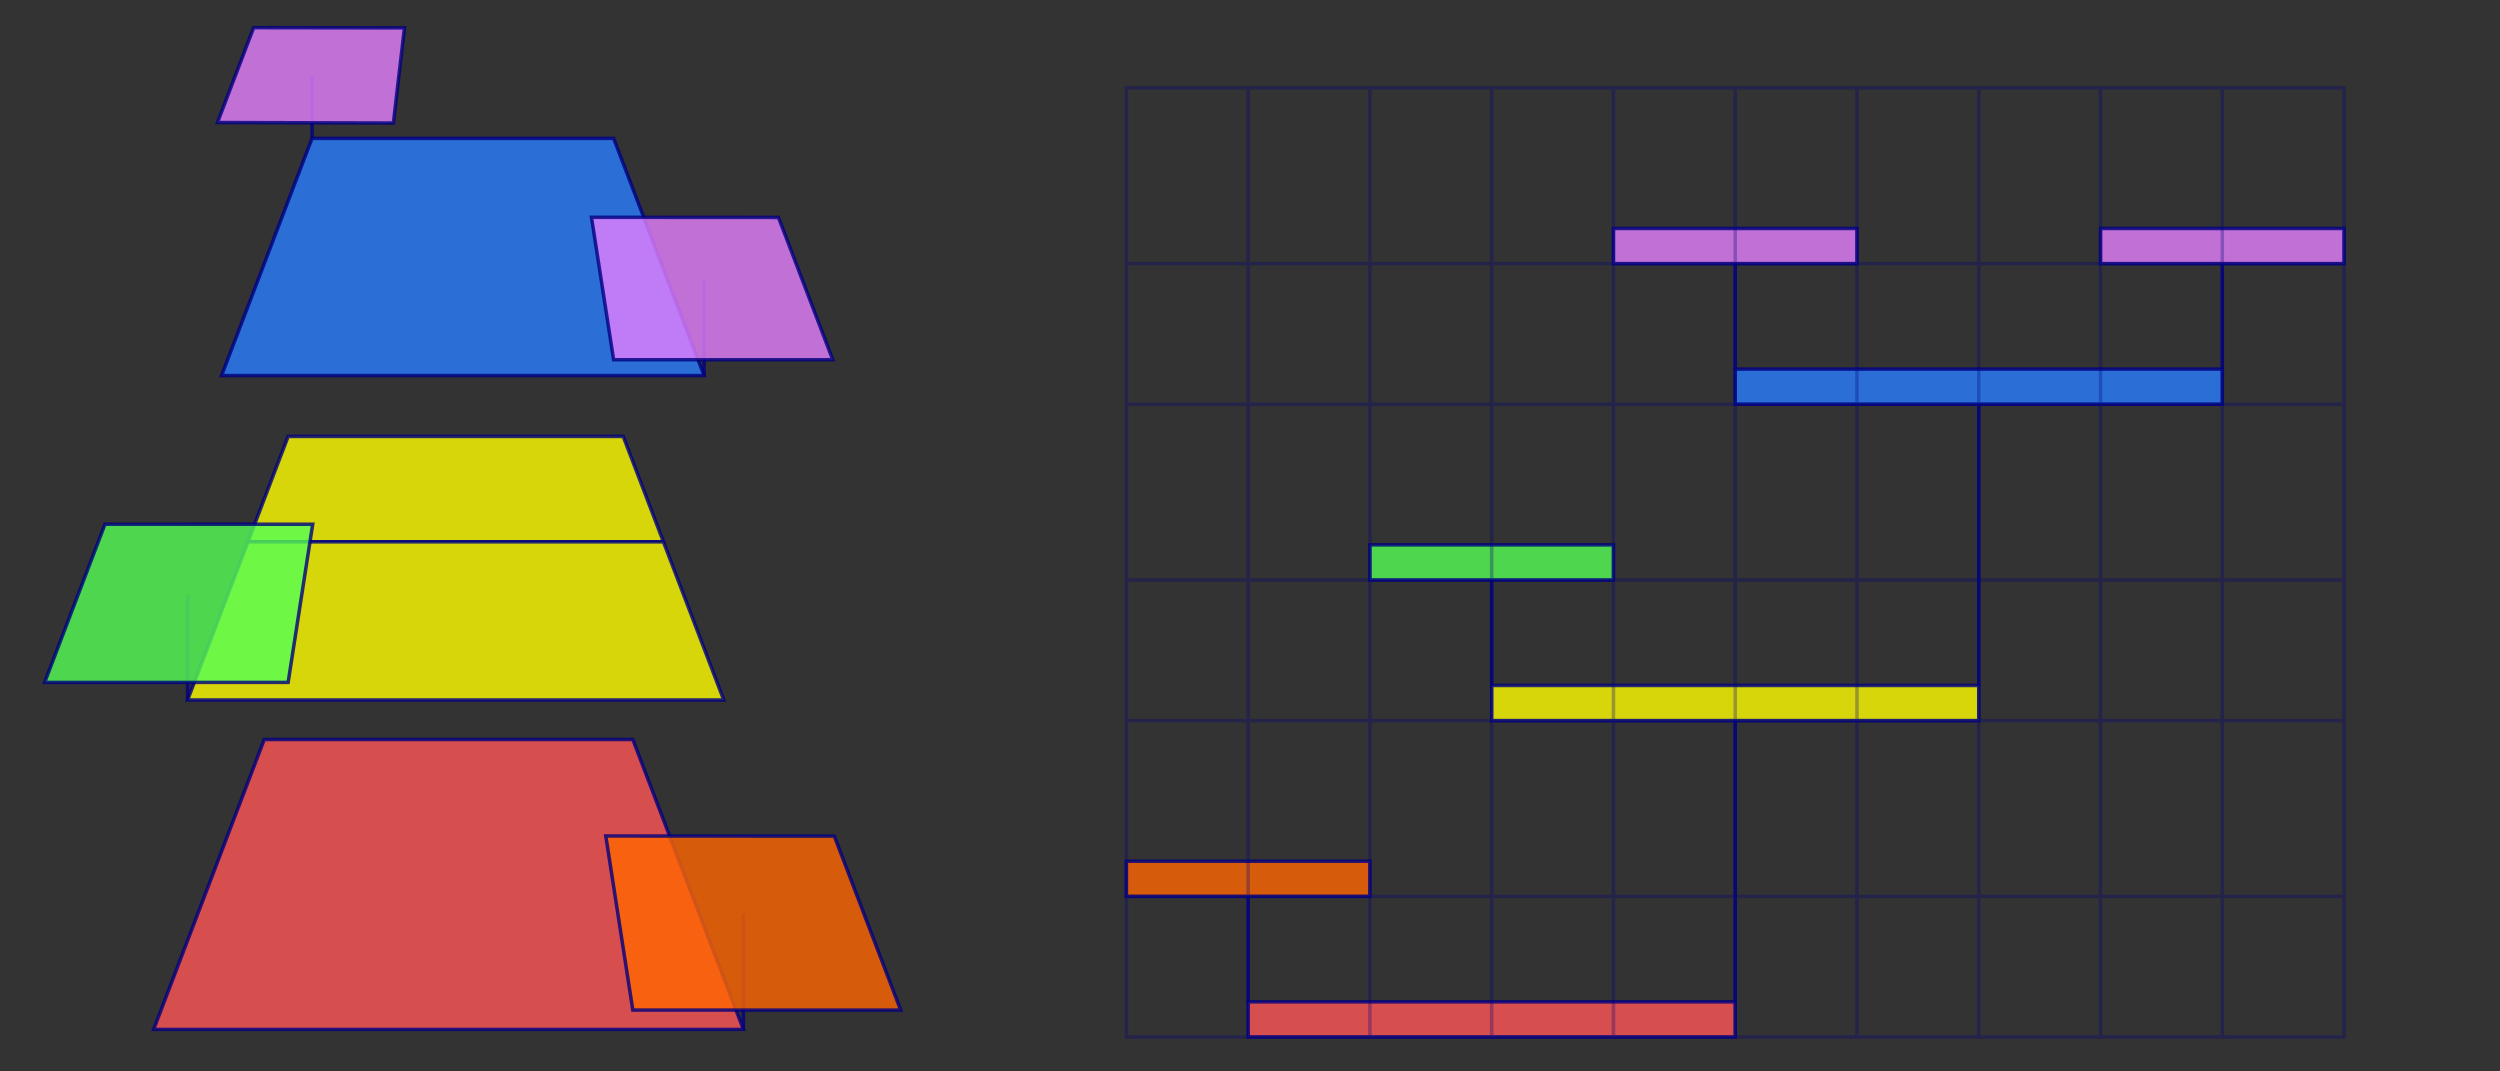 <?xml version="1.0" encoding="UTF-8" standalone="no"?>
<svg
   xmlns:dc="http://purl.org/dc/elements/1.1/"
   xmlns:cc="http://creativecommons.org/ns#"
   xmlns:rdf="http://www.w3.org/1999/02/22-rdf-syntax-ns#"
   xmlns:svg="http://www.w3.org/2000/svg"
   xmlns="http://www.w3.org/2000/svg"
   id="svg932"
   version="1.1"
   viewBox="0 0 355.6 152.4"
   height="6in"
   width="14in">
  <rect x="0" y="0" width="355.6" height="152.4" fill="#333333" stroke="none"/>
  <defs
     id="defs926" />
  <g
     id="layer1">
    <g
       id="g1033">
      <path
         style="opacity:0.8;fill:#ff5555;stroke:#000080;stroke-width:0.5;stroke-miterlimit:4;stroke-dasharray:none;stop-color:#000000"
         d="M 21.857,146.422 H 105.74 L 90.012,105.187 H 37.585 Z"
         id="path1913-5" />
      <path
         id="path1980"
         d="m 40.985,62.076 h 47.661 l 5.719,14.995 H 35.266 Z"
         style="opacity:0.8;fill:#ffff00;stroke:#000080;stroke-width:0.5;stroke-miterlimit:4;stroke-dasharray:none;stop-color:#000000" />
      <path
         id="path1982"
         d="m 26.687,99.563 8.579,-22.492 h 59.099 l 8.579,22.492 z"
         style="opacity:0.8;fill:#ffff00;stroke:#000080;stroke-width:0.5;stroke-miterlimit:4;stroke-dasharray:none;stop-color:#000000" />
      <path
         id="path1913-5-6"
         d="M 31.516,53.417 H 100.148 L 87.28,19.678 H 44.385 Z"
         style="opacity:0.8;fill:#2a7fff;stroke:#000080;stroke-width:0.5;stroke-miterlimit:4;stroke-dasharray:none;stop-color:#000000" />
      <path
         id="path1999"
         d="M 100.148,53.417 V 39.921"
         style="opacity:0.8;fill:#e580ff;stroke:#000080;stroke-width:0.5;stroke-miterlimit:4;stroke-dasharray:none;stop-color:#000000" />
      <path
         id="path2001"
         d="M 44.385,19.678 V 10.681"
         style="opacity:0.8;fill:#e580ff;stroke:#000080;stroke-width:0.5;stroke-miterlimit:4;stroke-dasharray:none;stop-color:#000000" />
      <path
         id="path2003"
         d="M 26.687,99.563 V 84.569"
         style="opacity:0.8;fill:#e580ff;stroke:#000080;stroke-width:0.5;stroke-miterlimit:4;stroke-dasharray:none;stop-color:#000000" />
      <path
         id="path2005"
         d="M 105.74,146.422 V 129.928"
         style="opacity:0.8;fill:#e580ff;stroke:#000080;stroke-width:0.5;stroke-miterlimit:4;stroke-dasharray:none;stop-color:#000000" />
      <path
         id="path1976"
         d="M 30.934,17.429 36.081,3.934 57.529,3.965 55.956,17.5 Z"
         style="opacity:0.8;fill:#e580ff;stroke:#000080;stroke-width:0.5;stroke-miterlimit:4;stroke-dasharray:none;stop-color:#000000" />
      <path
         style="opacity:0.8;fill:#e580ff;stroke:#000080;stroke-width:0.5;stroke-miterlimit:4;stroke-dasharray:none;stop-color:#000000"
         d="m 84.134,30.908 26.595,0.017 7.721,20.243 H 87.28 Z"
         id="path1974-2" />
      <path
         id="path1972"
         d="m 6.351,97.064 8.579,-22.492 29.55,-0.003 -3.495,22.496 z"
         style="opacity:0.8;fill:#55ff55;stroke:#000080;stroke-width:0.5;stroke-miterlimit:4;stroke-dasharray:none;stop-color:#000000" />
      <path
         id="path1974"
         d="m 86.168,118.911 32.505,0.02 9.437,24.741 H 90.012 Z"
         style="opacity:0.8;fill:#ff6600;stroke:#000080;stroke-width:0.5;stroke-miterlimit:4;stroke-dasharray:none;stop-color:#000000" />
    </g>
    <rect
       y="142.5"
       x="177.535"
       height="5"
       width="69.282"
       id="rect845"
       style="opacity:0.8;fill:#ff5555;stroke:#000080;stroke-width:0.5;stroke-miterlimit:4;stroke-dasharray:none;stop-color:#000000" />
    <rect
       y="122.5"
       x="160.215"
       height="5"
       width="34.641"
       id="rect849"
       style="opacity:0.8;fill:#ff6600;stroke:#000080;stroke-width:0.5;stroke-miterlimit:4;stroke-dasharray:none;stop-color:#000000" />
    <rect
       style="opacity:0.8;fill:#ffff00;stroke:#000080;stroke-width:0.5;stroke-miterlimit:4;stroke-dasharray:none;stop-color:#000000"
       id="rect845-1"
       width="69.282"
       height="5"
       x="212.176"
       y="97.5" />
    <rect
       style="opacity:0.8;fill:#55ff55;stroke:#000080;stroke-width:0.5;stroke-miterlimit:4;stroke-dasharray:none;stop-color:#000000"
       id="rect849-2"
       width="34.641"
       height="5"
       x="194.856"
       y="77.5" />
    <path
       id="path869"
       d="m 177.535,142.5 v -15"
       style="opacity:0.8;fill:#d5f6ff;stroke:#000080;stroke-width:0.5;stroke-miterlimit:4;stroke-dasharray:none;stop-color:#000000" />
    <path
       id="path871"
       d="M 212.176,97.5 V 82.5"
       style="opacity:0.8;fill:#d5f6ff;stroke:#000080;stroke-width:0.5;stroke-miterlimit:4;stroke-dasharray:none;stop-color:#000000" />
    <path
       id="path871-1-0"
       d="m 246.817,142.5 v -40"
       style="opacity:0.8;fill:#d5f6ff;stroke:#000080;stroke-width:0.5;stroke-miterlimit:4;stroke-dasharray:none;stop-color:#000000" />
    <rect
       y="52.5"
       x="246.817"
       height="5"
       width="69.282"
       id="rect845-1-8"
       style="opacity:0.8;fill:#2a7fff;stroke:#000080;stroke-width:0.5;stroke-miterlimit:4;stroke-dasharray:none;stop-color:#000000" />
    <rect
       y="32.5"
       x="229.497"
       height="5"
       width="34.641"
       id="rect849-2-2"
       style="opacity:0.8;fill:#e580ff;stroke:#000080;stroke-width:0.5;stroke-miterlimit:4;stroke-dasharray:none;stop-color:#000000" />
    <path
       style="opacity:0.8;fill:#d5f6ff;stroke:#000080;stroke-width:0.5;stroke-miterlimit:4;stroke-dasharray:none;stop-color:#000000"
       d="m 246.817,52.5 v -15"
       id="path871-7" />
    <path
       style="opacity:0.8;fill:#d5f6ff;stroke:#000080;stroke-width:0.5;stroke-miterlimit:4;stroke-dasharray:none;stop-color:#000000"
       d="m 281.458,97.5 v -40"
       id="path871-1-0-9" />
    <rect
       style="opacity:0.8;fill:#e580ff;stroke:#000080;stroke-width:0.5;stroke-miterlimit:4;stroke-dasharray:none;stop-color:#000000"
       id="rect849-2-2-3"
       width="34.641"
       height="5"
       x="298.779"
       y="32.5" />
    <path
       id="path871-7-6"
       d="M 316.099,52.5 V 37.5"
       style="opacity:0.8;fill:#d5f6ff;stroke:#000080;stroke-width:0.5;stroke-miterlimit:4;stroke-dasharray:none;stop-color:#000000" />
    <g
       style="opacity:0.3"
       id="g1019">
      <rect
         style="opacity:1;fill:none;stroke:#000080;stroke-width:0.51;stroke-miterlimit:4;stroke-dasharray:none;stop-color:#000000"
         id="rect974"
         width="173.205"
         height="135"
         x="160.215"
         y="12.5" />
      <path
         style="opacity:1;fill:none;stroke:#000080;stroke-width:0.5;stroke-miterlimit:4;stroke-dasharray:none;stop-color:#000000"
         d="M 333.42,37.5 H 160.215"
         id="path976" />
      <path
         style="opacity:1;fill:none;stroke:#000080;stroke-width:0.5;stroke-miterlimit:4;stroke-dasharray:none;stop-color:#000000"
         d="M 333.42,57.5 H 160.215"
         id="path978" />
      <path
         style="opacity:1;fill:none;stroke:#000080;stroke-width:0.5;stroke-miterlimit:4;stroke-dasharray:none;stop-color:#000000"
         d="M 160.215,82.5 H 333.42"
         id="path980" />
      <path
         style="opacity:1;fill:none;stroke:#000080;stroke-width:0.5;stroke-miterlimit:4;stroke-dasharray:none;stop-color:#000000"
         d="M 160.215,102.5 H 333.42"
         id="path982" />
      <path
         style="opacity:1;fill:none;stroke:#000080;stroke-width:0.5;stroke-miterlimit:4;stroke-dasharray:none;stop-color:#000000"
         d="M 160.215,127.5 H 333.42"
         id="path984" />
      <path
         style="opacity:1;fill:none;stroke:#000080;stroke-width:0.5;stroke-miterlimit:4;stroke-dasharray:none;stop-color:#000000"
         d="m 316.099,12.5 v 135"
         id="path986" />
      <path
         style="opacity:1;fill:none;stroke:#000080;stroke-width:0.5;stroke-miterlimit:4;stroke-dasharray:none;stop-color:#000000"
         d="m 298.779,12.5 v 135"
         id="path988" />
      <path
         style="opacity:1;fill:none;stroke:#000080;stroke-width:0.5;stroke-miterlimit:4;stroke-dasharray:none;stop-color:#000000"
         d="m 281.458,12.5 v 135"
         id="path990" />
      <path
         style="opacity:1;fill:none;stroke:#000080;stroke-width:0.5;stroke-miterlimit:4;stroke-dasharray:none;stop-color:#000000"
         d="m 264.138,12.5 v 135"
         id="path992" />
      <path
         style="opacity:1;fill:none;stroke:#000080;stroke-width:0.5;stroke-miterlimit:4;stroke-dasharray:none;stop-color:#000000"
         d="m 246.817,12.5 v 135"
         id="path994" />
      <path
         style="opacity:1;fill:none;stroke:#000080;stroke-width:0.5;stroke-miterlimit:4;stroke-dasharray:none;stop-color:#000000"
         d="m 229.497,12.5 v 135"
         id="path996" />
      <path
         style="opacity:1;fill:none;stroke:#000080;stroke-width:0.5;stroke-miterlimit:4;stroke-dasharray:none;stop-color:#000000"
         d="m 212.176,12.5 v 135"
         id="path998" />
      <path
         style="opacity:1;fill:none;stroke:#000080;stroke-width:0.5;stroke-miterlimit:4;stroke-dasharray:none;stop-color:#000000"
         d="m 194.856,12.5 v 135"
         id="path1000" />
      <path
         style="opacity:1;fill:none;stroke:#000080;stroke-width:0.5;stroke-miterlimit:4;stroke-dasharray:none;stop-color:#000000"
         d="m 177.535,12.5 v 135"
         id="path1002" />
    </g>
  </g>
</svg>

